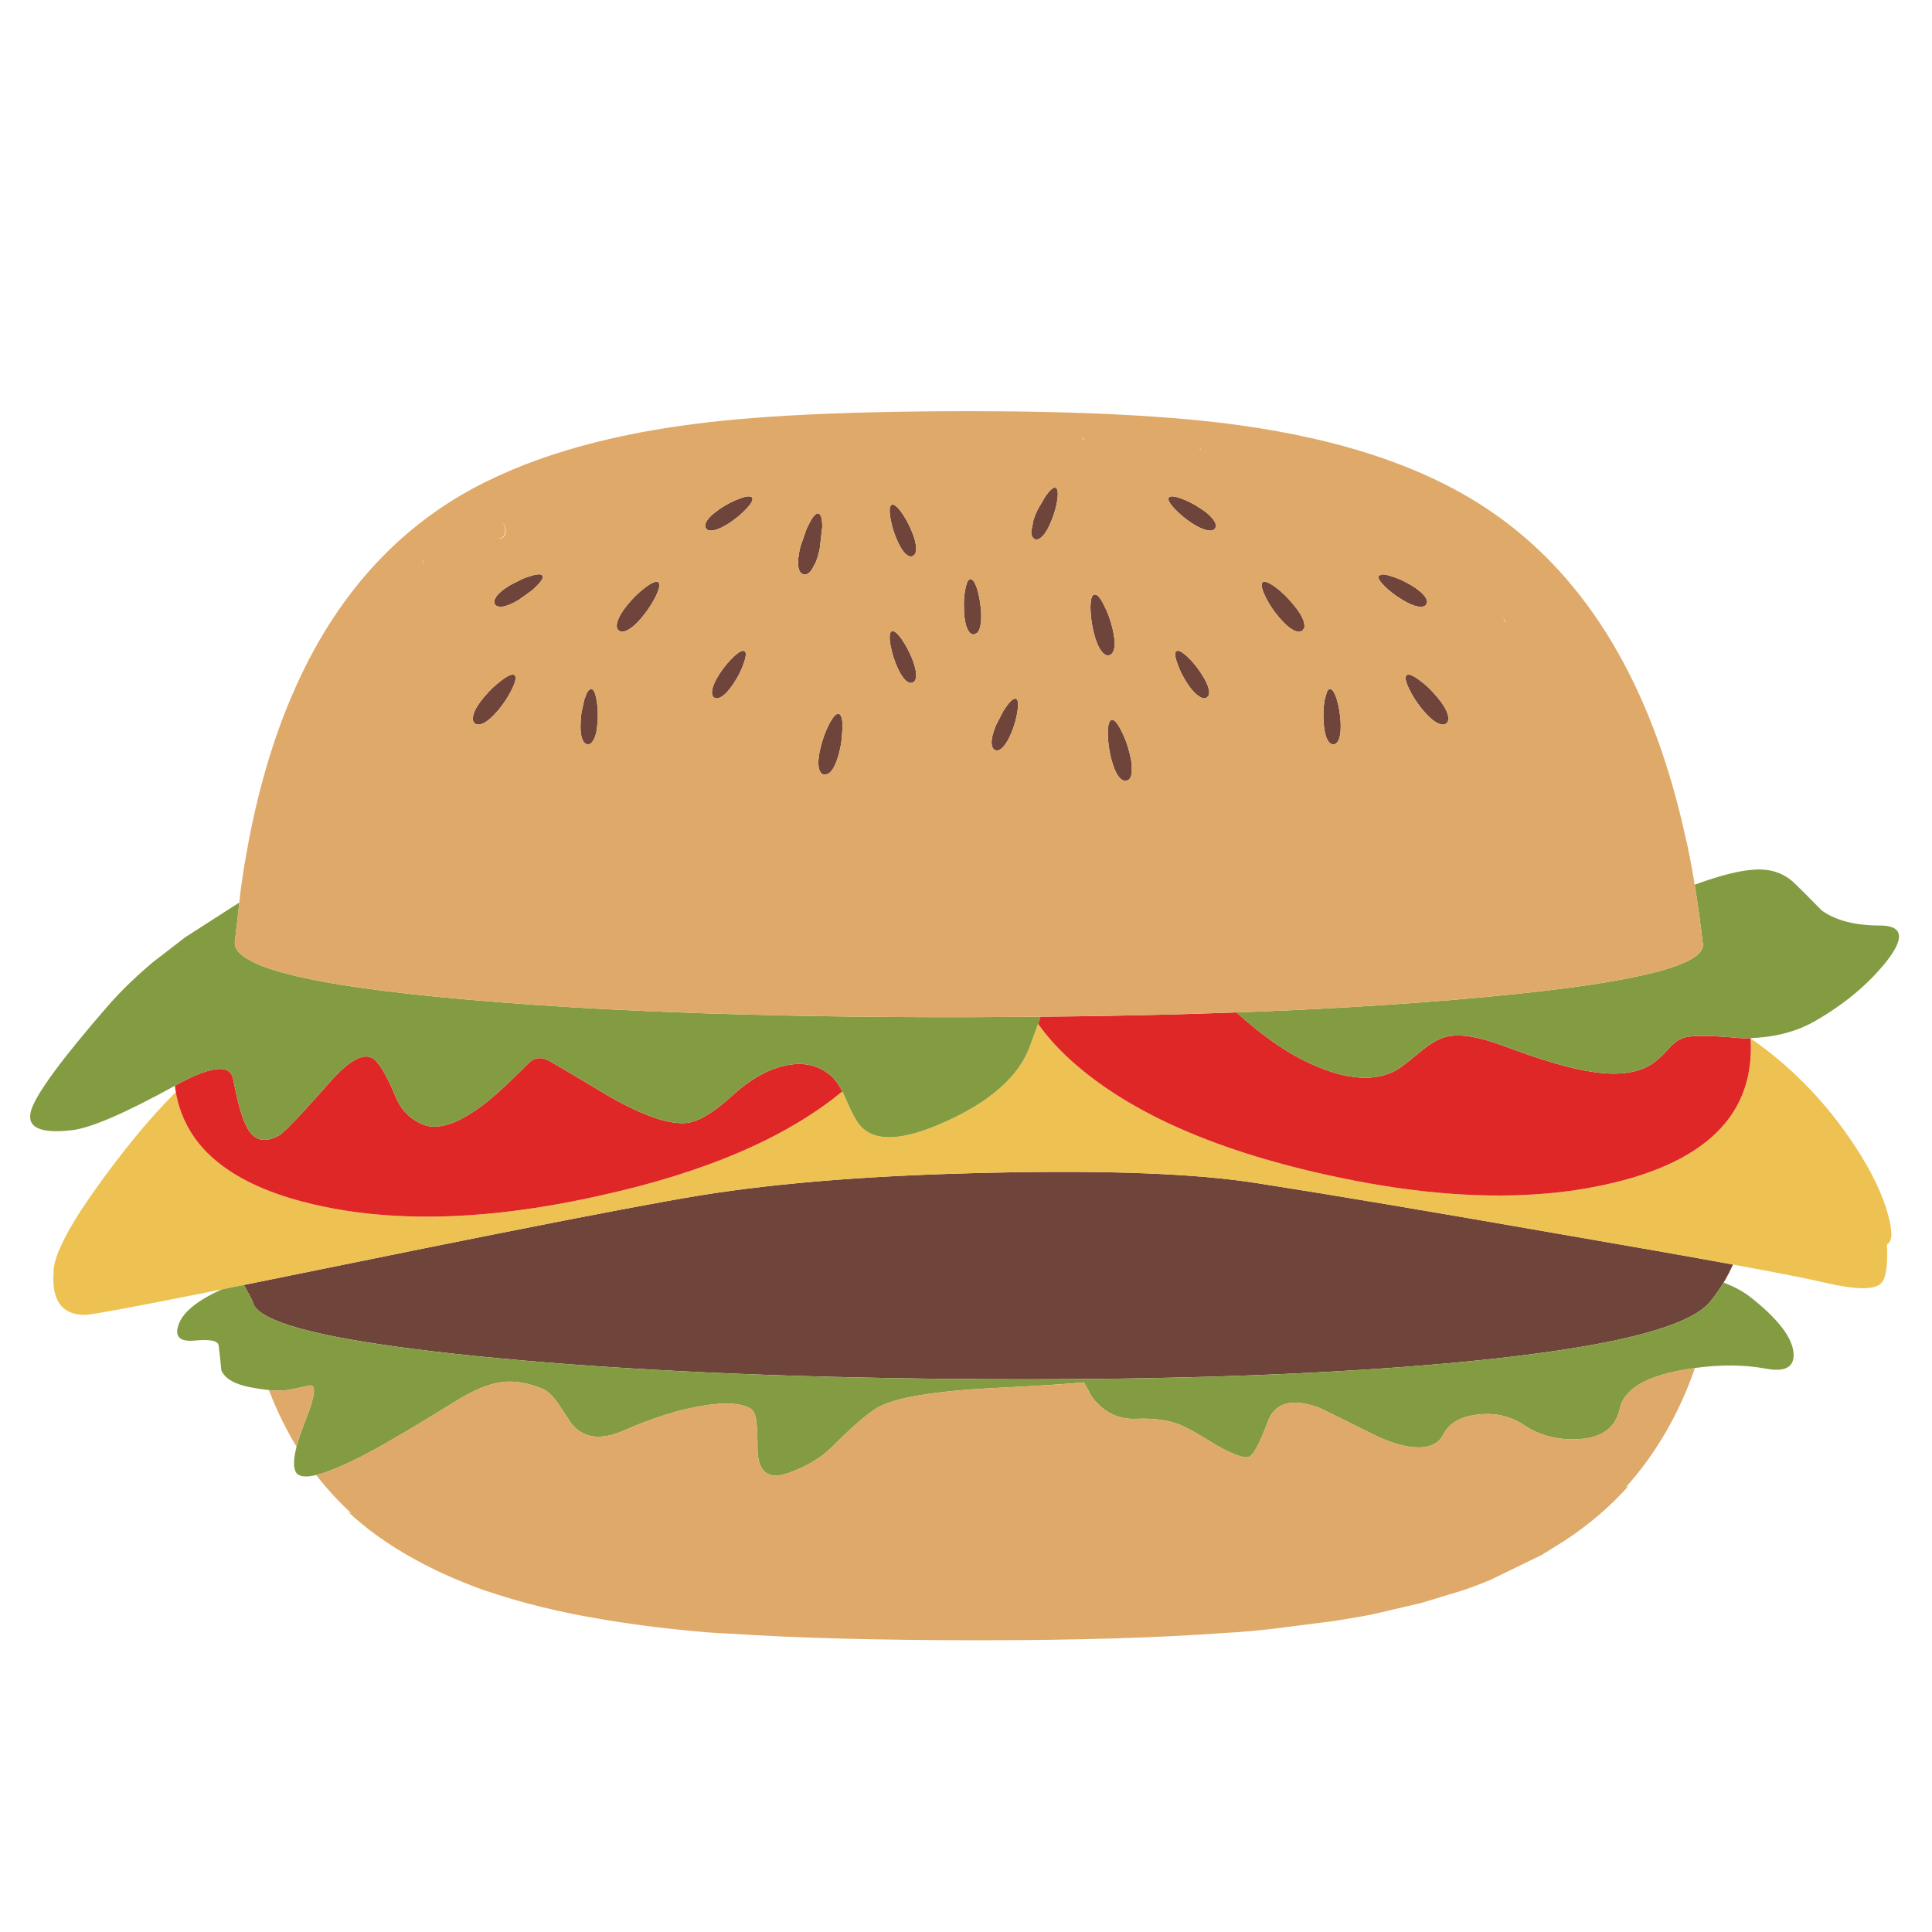 <?xml version="1.0" encoding="utf-8"?>
<!-- Generator: Adobe Illustrator 16.0.0, SVG Export Plug-In . SVG Version: 6.00 Build 0)  -->
<!DOCTYPE svg PUBLIC "-//W3C//DTD SVG 1.1//EN" "http://www.w3.org/Graphics/SVG/1.1/DTD/svg11.dtd">
<svg version="1.1" id="Layer_1" xmlns="http://www.w3.org/2000/svg" xmlns:xlink="http://www.w3.org/1999/xlink" x="0px" y="0px"
	 width="300px" height="300px" viewBox="0 0 300 300" enable-background="new 0 0 300 300" xml:space="preserve">
<g>
	<path fill="#6F443B" d="M269.099,196.358c-0.428,0.961-0.914,1.896-1.457,2.806c-0.627,1.034-1.335,2.032-2.124,2.994
		c-1.333,1.619-4.154,3.085-8.465,4.396c-6.991,2.126-17.898,3.854-32.722,5.181c-21.229,1.865-46.699,2.659-76.409,2.383
		c-27.191-0.262-50.756-1.338-70.695-3.229c-1.187-0.109-2.359-0.225-3.52-0.345c-8.992-0.914-16.229-1.915-21.71-3.002
		c-2.837-0.559-5.202-1.145-7.093-1.756c-3.506-1.128-5.393-2.338-5.659-3.628c-0.058-0.23-0.515-1.108-1.372-2.634
		c2.2-0.444,4.543-0.92,7.03-1.427c2.649-0.533,5.465-1.105,8.449-1.716c8.94-1.824,16.898-3.428,23.874-4.813
		c15.189-3.021,25.717-5.009,31.585-5.965c12.299-1.98,27.458-3.15,45.473-3.511c17.854-0.397,31.463,0.141,40.826,1.614
		c10.946,1.703,26.775,4.363,47.488,7.979c10.925,1.881,19.742,3.436,26.451,4.663C269.063,196.355,269.078,196.358,269.099,196.358
		z M186.577,104.658c-0.669-1.04-1.4-1.933-2.194-2.68c-0.831-0.773-1.398-1.063-1.701-0.87c-0.298,0.193-0.253,0.828,0.134,1.904
		c0.354,1.045,0.869,2.08,1.544,3.104c0.016,0.026,0.028,0.049,0.039,0.07c0.387,0.575,0.76,1.037,1.121,1.387
		c0.214,0.22,0.428,0.397,0.643,0.533c0.313,0.214,0.593,0.324,0.838,0.329c0.142-0.005,0.274-0.044,0.4-0.118
		c0.005-0.005,0.01-0.01,0.016-0.016l0.259-0.313c0.094-0.225,0.109-0.522,0.047-0.894c-0.073-0.339-0.204-0.71-0.393-1.113
		C187.137,105.581,186.886,105.139,186.577,104.658z M149.709,95.112c0,0.036,0.003,0.073,0.008,0.109
		c0.068,1.061,0.238,1.884,0.51,2.469l0.008,0.016l0.008,0.008c0.277,0.564,0.611,0.828,1.004,0.792h0.016c0.004,0,0.01,0,0.016,0
		h0.008l0.485-0.267c0.142-0.151,0.256-0.363,0.345-0.635c0.042-0.125,0.078-0.261,0.109-0.408c0.09-0.418,0.134-0.912,0.134-1.481
		c0-0.214-0.005-0.442-0.016-0.682c0-0.01,0-0.018,0-0.023c-0.005-0.01-0.008-0.019-0.008-0.023c0-0.011,0-0.021,0-0.031
		c-0.005-0.011-0.008-0.019-0.008-0.024c-0.036-0.616-0.104-1.209-0.204-1.779c-0.094-0.575-0.219-1.124-0.376-1.646
		c-0.173-0.533-0.348-0.93-0.525-1.191c-0.173-0.267-0.345-0.399-0.517-0.399c-0.006,0-0.012,0-0.016,0
		c-0.355,0.021-0.63,0.595-0.824,1.724c-0.135,0.742-0.201,1.521-0.195,2.335c0,0.319,0.008,0.643,0.023,0.972
		C149.699,95.005,149.704,95.06,149.709,95.112z M169.499,96.476c0.016,0.146,0.037,0.293,0.063,0.439
		c0.079,0.444,0.176,0.896,0.29,1.355c0.151,0.617,0.321,1.158,0.51,1.623c0.193,0.465,0.405,0.852,0.635,1.16
		c0.407,0.564,0.82,0.794,1.238,0.69c0.429-0.11,0.695-0.507,0.8-1.191c0.104-0.763,0.008-1.761-0.29-2.994
		c-0.34-1.364-0.792-2.584-1.356-3.66c-0.538-1.066-0.992-1.591-1.363-1.576c-0.042-0.005-0.081-0.002-0.118,0.008
		c-0.387,0.089-0.58,0.779-0.58,2.069c0,0.339,0.019,0.685,0.056,1.035C169.407,95.773,169.447,96.121,169.499,96.476z
		 M154.529,116.478c0.355,0.146,0.753-0.003,1.191-0.447c0.48-0.496,0.933-1.264,1.355-2.304c0.46-1.134,0.769-2.247,0.925-3.339
		c0.162-1.134,0.084-1.761-0.234-1.881c-0.34-0.125-0.837,0.272-1.489,1.191c-0.157,0.209-0.306,0.426-0.447,0.65l-1.176,2.265
		c-0.01,0.021-0.018,0.039-0.023,0.055c-0.005,0.016-0.013,0.034-0.023,0.055c-0.423,1.056-0.635,1.92-0.635,2.594
		C153.988,115.934,154.174,116.321,154.529,116.478z M160.65,83.701c0.005,0,0.008,0.002,0.008,0.008h0.008
		c0.005,0,0.008,0.002,0.008,0.008h0.008c0.351,0.141,0.747-0.008,1.191-0.447c0.48-0.497,0.93-1.267,1.348-2.312
		c0.481-1.149,0.8-2.263,0.957-3.339c0.156-1.129,0.07-1.756-0.259-1.881c-0.319-0.125-0.815,0.271-1.489,1.191
		c-0.011,0.015-0.019,0.031-0.023,0.047c-0.016,0.01-0.029,0.023-0.039,0.039l-1.254,2.14c-0.126,0.256-0.243,0.52-0.354,0.792
		c-0.104,0.277-0.195,0.536-0.274,0.776l-0.36,1.826c0,0.083,0.006,0.165,0.016,0.243C160.193,83.251,160.363,83.554,160.65,83.701z
		 M172.61,111.791c-0.392,0.104-0.588,0.794-0.588,2.069c0,0.011,0,0.019,0,0.024c0.006,1.191,0.165,2.44,0.479,3.746
		c0.005,0.021,0.011,0.042,0.016,0.063c0.005,0.021,0.011,0.042,0.016,0.063c0.318,1.254,0.697,2.182,1.137,2.782
		c0.423,0.564,0.849,0.794,1.277,0.69c0.423-0.104,0.687-0.502,0.792-1.191c0-0.005,0.002-0.011,0.008-0.016
		c0-0.021,0-0.037,0-0.047c0-0.01,0-0.018,0-0.023l-0.008-1.293c-0.058-0.481-0.162-1.019-0.313-1.615
		c-0.131-0.501-0.27-0.985-0.416-1.45c-0.267-0.779-0.572-1.5-0.917-2.163c-0.01-0.016-0.019-0.032-0.023-0.047
		C173.483,112.232,172.997,111.702,172.61,111.791z M220.404,105.614c-0.204-0.157-0.393-0.292-0.564-0.407
		c-0.058-0.037-0.115-0.071-0.173-0.102c-0.611-0.355-1.026-0.441-1.246-0.259c-0.303,0.246-0.18,0.943,0.368,2.093
		c0.528,1.113,1.236,2.208,2.124,3.284c0.831,0.993,1.581,1.667,2.25,2.022c0.621,0.329,1.1,0.355,1.435,0.078
		c0.334-0.282,0.396-0.76,0.188-1.434c-0.214-0.726-0.736-1.583-1.567-2.571c-0.016-0.021-0.028-0.039-0.039-0.055
		c-0.653-0.789-1.332-1.481-2.038-2.077C220.9,105.988,220.655,105.797,220.404,105.614z M217.778,93.153
		c0.978,0.585,1.801,0.93,2.469,1.035c0.622,0.088,1.029-0.026,1.223-0.345c0.209-0.334,0.131-0.75-0.234-1.246
		c-0.017-0.01-0.026-0.023-0.032-0.039c-0.308-0.397-0.768-0.807-1.379-1.23c-0.204-0.141-0.423-0.285-0.658-0.431
		c-0.225-0.131-0.447-0.253-0.666-0.368c-0.215-0.121-0.429-0.233-0.644-0.337c-0.151-0.073-0.305-0.144-0.462-0.211
		c-0.465-0.199-0.928-0.369-1.388-0.509c-0.527-0.173-0.948-0.267-1.262-0.282l-0.619,0.172c-0.005,0-0.008,0.002-0.008,0.008v0.008
		h-0.008c-0.005,0-0.008,0.002-0.008,0.008c-0.005,0-0.008,0.003-0.008,0.008c-0.193,0.298,0.117,0.854,0.933,1.669
		C215.801,91.817,216.718,92.515,217.778,93.153z M185.018,81.201c0.951,0.616,1.764,0.995,2.438,1.136
		c0.601,0.125,1.009,0.029,1.223-0.29c0.084-0.125,0.123-0.261,0.117-0.408c0.006-0.25-0.106-0.538-0.337-0.862
		c-0.125-0.199-0.292-0.4-0.502-0.604c-0.203-0.214-0.441-0.429-0.713-0.643c-0.063-0.042-0.12-0.083-0.172-0.125
		c-0.188-0.136-0.387-0.272-0.596-0.408c-0.257-0.172-0.513-0.337-0.769-0.494c-0.773-0.455-1.544-0.82-2.312-1.097
		c-1.056-0.392-1.69-0.437-1.905-0.133c-0.193,0.303,0.1,0.87,0.878,1.701C183.11,79.769,183.993,80.511,185.018,81.201z
		 M205.536,112.245c0,0.005,0.003,0.01,0.008,0.016c0.053,0.81,0.165,1.481,0.337,2.014c0.053,0.178,0.115,0.34,0.188,0.486
		c0.276,0.564,0.611,0.839,1.003,0.823c0.392-0.037,0.685-0.345,0.878-0.925c0.209-0.643,0.279-1.528,0.212-2.657
		c-0.042-0.622-0.112-1.215-0.212-1.779c-0.089-0.575-0.214-1.121-0.376-1.638c-0.146-0.455-0.293-0.81-0.439-1.066
		c-0.203-0.361-0.41-0.538-0.619-0.533c-0.178,0.015-0.334,0.162-0.47,0.438l-0.353,1.262c-0.193,1.098-0.246,2.255-0.157,3.472
		C205.536,112.185,205.536,112.214,205.536,112.245z M196.444,92.549c0.006,0.016,0.014,0.034,0.023,0.055
		c0.393,0.815,0.886,1.625,1.481,2.43c0.204,0.267,0.418,0.533,0.643,0.799c0.304,0.361,0.596,0.679,0.878,0.956
		c0.471,0.46,0.912,0.802,1.325,1.027c0.01,0,0.016,0.003,0.016,0.008c0.621,0.329,1.102,0.353,1.441,0.071h0.008
		c0.006-0.005,0.011-0.011,0.016-0.016h0.008c0-0.005,0.003-0.008,0.008-0.008c0-0.005,0.003-0.008,0.008-0.008l0.228-0.384
		c0.063-0.256,0.031-0.585-0.094-0.987c-0.209-0.721-0.729-1.578-1.56-2.571c-0.444-0.538-0.896-1.035-1.356-1.489
		c-0.465-0.46-0.942-0.873-1.434-1.238c-0.778-0.57-1.356-0.857-1.732-0.862c-0.115,0-0.209,0.029-0.282,0.086
		c-0.225,0.204-0.212,0.653,0.039,1.348C196.191,91.995,196.304,92.257,196.444,92.549z M233.803,121.376
		c-0.02,0.017-0.039,0.035-0.059,0.055c0.01-0.005,0.018-0.01,0.023-0.016C233.778,121.4,233.79,121.388,233.803,121.376z
		 M77.18,94.125l0.525,0.094c0.104,0,0.214-0.008,0.329-0.023c0.005,0,0.01,0,0.016,0h0.016c0-0.005,0.002-0.008,0.008-0.008
		c0.674-0.105,1.497-0.45,2.469-1.035l2.14-1.536c0.204-0.183,0.4-0.369,0.588-0.557c0.402-0.402,0.687-0.742,0.854-1.019
		c0.151-0.271,0.188-0.483,0.11-0.635v-0.008c-0.005,0-0.008-0.002-0.008-0.008c0-0.005-0.002-0.008-0.008-0.008
		c0-0.005,0-0.01,0-0.016l-0.008-0.008h-0.008c-0.104-0.136-0.313-0.193-0.627-0.172c-0.313,0.016-0.731,0.109-1.254,0.282
		c-0.381,0.115-0.763,0.248-1.144,0.399l-1.913,0.972c-0.021,0.01-0.039,0.021-0.055,0.031c-0.016,0.005-0.031,0.013-0.047,0.023
		c-0.972,0.585-1.662,1.152-2.069,1.701c-0.01,0.011-0.018,0.023-0.023,0.039l-0.274,0.502c-0.089,0.266-0.071,0.501,0.055,0.705
		C76.929,93.968,77.039,94.062,77.18,94.125z M75.166,112.245c0.669-0.355,1.418-1.029,2.25-2.022
		c0.883-1.076,1.588-2.171,2.116-3.284c0.548-1.149,0.674-1.847,0.376-2.093c-0.303-0.25-0.967,0.005-1.991,0.768
		c-0.988,0.727-1.925,1.628-2.813,2.704c-0.831,0.988-1.351,1.845-1.56,2.571c-0.208,0.674-0.149,1.152,0.18,1.434
		C74.063,112.601,74.544,112.574,75.166,112.245z M91.257,115.584c0.386,0.016,0.71-0.259,0.972-0.823
		c0.151-0.298,0.277-0.661,0.376-1.089l0.188-1.481c0-0.016,0-0.026,0-0.031c0.088-1.217,0.034-2.375-0.165-3.472
		c-0.094-0.554-0.208-0.974-0.345-1.262c-0.141-0.277-0.3-0.423-0.478-0.438c-0.219-0.005-0.441,0.198-0.666,0.611l-0.392,0.988
		l-0.455,2.069c-0.058,0.434-0.099,0.883-0.125,1.348c-0.073,1.129-0.002,2.014,0.212,2.657
		C90.588,115.239,90.88,115.547,91.257,115.584z M97.479,97.824c0.674-0.355,1.416-1.019,2.226-1.991
		c0.883-1.076,1.599-2.171,2.147-3.284c0.548-1.17,0.674-1.881,0.376-2.132c-0.303-0.246-0.966,0.013-1.991,0.776
		c-0.993,0.742-1.931,1.651-2.813,2.728c-0.81,0.993-1.322,1.85-1.536,2.571c-0.209,0.674-0.146,1.142,0.188,1.403
		C96.396,98.177,96.863,98.153,97.479,97.824z M61.787,102.581c-0.078,0.183-0.154,0.369-0.227,0.557
		c0.11-0.261,0.225-0.522,0.345-0.784L61.787,102.581z M60.439,106.351l-0.023,0.11c0.058-0.209,0.118-0.42,0.18-0.635
		C60.539,106.003,60.486,106.179,60.439,106.351z M138.392,81.083c0.016,0.094,0.037,0.188,0.063,0.282
		c0.167,0.731,0.41,1.479,0.729,2.241c0.438,1.066,0.888,1.837,1.348,2.312c0.444,0.439,0.841,0.58,1.191,0.423
		c0.355-0.141,0.533-0.52,0.533-1.136c0-0.695-0.212-1.563-0.635-2.603c-0.355-0.877-0.757-1.672-1.207-2.382
		c-0.036-0.058-0.07-0.112-0.102-0.165c-0.115-0.172-0.228-0.34-0.337-0.501c-0.674-0.92-1.176-1.309-1.505-1.168
		c-0.319,0.125-0.4,0.752-0.243,1.881C138.274,80.54,138.329,80.811,138.392,81.083z M127.121,119.08
		c0.104,0.689,0.369,1.086,0.792,1.191c0.068,0.015,0.133,0.026,0.196,0.031l0.533-0.18c0.183-0.115,0.366-0.293,0.549-0.533
		c0.439-0.606,0.817-1.536,1.137-2.79c0.167-0.679,0.29-1.34,0.368-1.983l0.133-1.889c0-1.291-0.193-1.98-0.58-2.069
		c-0.387-0.104-0.883,0.418-1.489,1.567c-0.564,1.082-1.014,2.302-1.348,3.66C127.108,117.318,127.012,118.316,127.121,119.08z
		 M138.392,100.731c0.016,0.089,0.037,0.181,0.063,0.274c0.167,0.731,0.41,1.479,0.729,2.242c0.438,1.066,0.888,1.836,1.348,2.312
		c0.444,0.444,0.841,0.585,1.191,0.423c0.355-0.141,0.533-0.52,0.533-1.137c0-0.689-0.212-1.557-0.635-2.602
		c-0.48-1.149-1.029-2.166-1.646-3.049c-0.585-0.799-1.038-1.196-1.356-1.191c-0.052,0-0.102,0.008-0.149,0.024
		c-0.319,0.125-0.4,0.752-0.243,1.881C138.274,100.18,138.329,100.455,138.392,100.731z M124.762,89.179
		c0.068,0.021,0.139,0.031,0.211,0.031c0.345,0,0.685-0.22,1.019-0.659c0-0.005,0.002-0.007,0.008-0.007
		c0-0.005,0.003-0.011,0.008-0.016c0-0.005,0.002-0.011,0.008-0.016l0.008-0.008c0-0.01,0.003-0.018,0.008-0.023l0.627-1.152
		c0.193-0.465,0.366-1.006,0.518-1.623c0.042-0.178,0.081-0.355,0.117-0.533l0.384-3.37c0-1.27-0.196-1.959-0.588-2.069
		c-0.005,0-0.01,0-0.016,0s-0.013,0-0.023,0c-0.282-0.037-0.619,0.248-1.011,0.854c-0.125,0.209-0.261,0.458-0.407,0.745
		c-0.136,0.256-0.267,0.525-0.392,0.808l-0.948,2.719c-0.011,0.021-0.016,0.042-0.016,0.063c-0.011,0.021-0.016,0.042-0.016,0.063
		c-0.303,1.259-0.402,2.26-0.298,3.002C124.072,88.672,124.339,89.069,124.762,89.179z M110.866,82.337
		c0.653-0.141,1.458-0.52,2.414-1.136c1.045-0.711,1.928-1.453,2.649-2.226c0.778-0.831,1.063-1.398,0.854-1.701
		c-0.199-0.303-0.826-0.259-1.881,0.133c-1.045,0.371-2.08,0.901-3.104,1.591l-1.191,0.909c-0.329,0.298-0.588,0.588-0.776,0.87
		c-0.219,0.318-0.329,0.604-0.329,0.854c0,0.152,0.042,0.29,0.125,0.416C109.837,82.366,110.25,82.462,110.866,82.337z
		 M113.915,101.978c-0.794,0.747-1.528,1.641-2.202,2.68c-0.617,0.956-0.988,1.769-1.113,2.438c-0.12,0.601-0.021,1.008,0.298,1.223
		s0.734,0.144,1.246-0.211c0.564-0.371,1.155-1.035,1.771-1.991c0.69-1.024,1.212-2.059,1.567-3.104
		c0.387-1.076,0.431-1.711,0.133-1.904S114.751,101.205,113.915,101.978z"/>
	<path fill-rule="evenodd" clip-rule="evenodd" fill="#EDC252" d="M195.112,183.708c-9.363-1.474-22.972-2.012-40.826-1.614
		c-18.016,0.36-33.174,1.53-45.473,3.511c-5.868,0.956-16.396,2.944-31.585,5.965c-6.976,1.385-14.934,2.988-23.874,4.813
		c-2.983,0.61-5.8,1.183-8.449,1.716c-2.487,0.507-4.831,0.982-7.03,1.427c-1.181,0.24-2.323,0.47-3.425,0.689
		c-13.188,2.639-20.278,3.958-21.271,3.958c-3.553,0-5.173-2.208-4.859-6.623c-0.016-0.449,0.058-0.979,0.219-1.591
		c0.674-2.57,2.699-6.238,6.074-11.004c4.415-6.229,8.645-11.356,12.689-15.385c0.136,0.831,0.329,1.633,0.58,2.406
		c0.841,2.659,2.289,5.016,4.342,7.069c0.011,0.005,0.024,0.016,0.04,0.031c2.968,2.941,7.182,5.251,12.642,6.928
		c0.637,0.194,1.291,0.379,1.959,0.557c8.898,2.362,19.019,2.95,30.363,1.764c5.047-0.533,10.34-1.419,15.879-2.657
		c16.422-3.61,28.986-9.008,37.691-16.192c0.208,0.413,0.42,0.87,0.635,1.372c0.836,1.949,1.549,3.258,2.14,3.927
		c2.184,2.581,6.549,2.403,13.097-0.533c6.463-2.89,10.706-6.4,12.728-10.534c0.313-0.652,0.903-2.21,1.771-4.671
		c0.01-0.026,0.021-0.052,0.031-0.078c0.011,0.026,0.023,0.052,0.039,0.078c1.176,1.683,2.646,3.359,4.412,5.032
		c8.769,8.214,22.16,14.321,40.176,18.324c12.106,2.706,23.045,3.723,32.816,3.049c4.247-0.288,8.273-0.896,12.077-1.826
		c0.434-0.104,0.859-0.212,1.277-0.321c7.938-2.116,13.499-5.424,16.687-9.923c2.361-3.35,3.412-7.356,3.15-12.022
		c0-0.042-0.002-0.081-0.008-0.117c6.354,4.404,11.726,9.932,16.114,16.584c2.623,3.966,4.371,7.573,5.243,10.823
		c0.731,2.639,0.672,4.17-0.18,4.593c0.162,3.412-0.176,5.455-1.012,6.129c-1.107,0.951-3.963,0.891-8.566-0.18
		c-2.31-0.554-7.085-1.494-14.327-2.821c-0.021,0-0.036-0.003-0.047-0.009c-6.709-1.228-15.526-2.782-26.451-4.663
		C221.888,188.071,206.059,185.411,195.112,183.708z"/>
	<path fill-rule="evenodd" clip-rule="evenodd" fill="#E02727" d="M224.394,161.034c2.101-0.596,5.232-0.1,9.397,1.489
		c5.716,2.142,10.218,3.448,13.504,3.919c4.451,0.679,7.767,0.086,9.945-1.78c0.335-0.266,0.711-0.61,1.129-1.034
		c0.329-0.339,0.688-0.729,1.074-1.168c0.794-0.794,1.609-1.27,2.445-1.426c1.385-0.282,4.237-0.223,8.559,0.18
		c0.438,0.006,0.872,0,1.301-0.016c0.026,0,0.053,0,0.078,0c0,0.011,0,0.021,0,0.032c0.006,0.036,0.008,0.075,0.008,0.117
		c0.262,4.666-0.789,8.673-3.15,12.022c-3.188,4.499-8.749,7.807-16.687,9.923c-0.418,0.109-0.844,0.217-1.277,0.321
		c-3.804,0.93-7.83,1.538-12.077,1.826c-9.771,0.674-20.71-0.343-32.816-3.049c-18.016-4.003-31.407-10.11-40.176-18.324
		c-1.766-1.673-3.236-3.35-4.412-5.032c-0.016-0.026-0.028-0.052-0.039-0.078c0.109-0.319,0.225-0.658,0.345-1.019
		c0.005-0.021,0.013-0.042,0.023-0.063c7.603-0.067,14.896-0.198,21.883-0.392c2.91-0.083,5.763-0.175,8.559-0.274
		c0.413,0.371,0.825,0.737,1.238,1.098c3.6,3.119,7.035,5.415,10.307,6.889c5.596,2.54,10.063,2.84,13.401,0.901
		c0.597-0.36,1.806-1.295,3.629-2.806C222.011,162.105,223.28,161.353,224.394,161.034z M36.315,168.104
		c0.193,0.972,0.387,1.857,0.58,2.657c0.334,1.395,0.677,2.523,1.027,3.386c0.204,0.501,0.408,0.911,0.611,1.23
		c1.071,1.781,2.66,2.098,4.765,0.948c0.22-0.12,0.588-0.426,1.105-0.917c0.157-0.146,0.324-0.309,0.502-0.486
		c1.343-1.337,3.404-3.587,6.184-6.748c3.339-3.809,5.74-4.979,7.203-3.512c0.914,0.915,1.964,2.799,3.15,5.651
		c0.878,2.105,2.328,3.553,4.35,4.342c2.299,0.878,5.431-0.193,9.397-3.213c0.58-0.439,1.259-1.006,2.038-1.701
		c1.327-1.186,2.949-2.74,4.867-4.663c0.873-0.873,1.886-1.011,3.041-0.416c0.941,0.508,3.762,2.169,8.465,4.985
		c0.455,0.271,0.925,0.554,1.411,0.847c5.199,2.895,9.107,4.183,11.725,3.864c1.824-0.235,4.164-1.662,7.022-4.28
		c2.66-2.424,5.337-3.952,8.034-4.585c2.931-0.674,5.392-0.117,7.383,1.67c0.538,0.485,1.079,1.257,1.623,2.312
		c-8.705,7.185-21.269,12.582-37.691,16.192c-5.539,1.238-10.832,2.124-15.879,2.657c-11.344,1.187-21.465,0.599-30.363-1.764
		c-0.669-0.178-1.322-0.362-1.959-0.557c-5.46-1.677-9.674-3.986-12.642-6.928c-0.016-0.016-0.029-0.026-0.04-0.031
		c-2.053-2.054-3.5-4.41-4.342-7.069c-0.251-0.773-0.444-1.575-0.58-2.406c-0.063-0.324-0.109-0.648-0.141-0.972v-0.009
		c0.371-0.203,0.727-0.395,1.066-0.571c4.917-2.556,7.579-2.701,7.987-0.439C36.25,167.756,36.284,167.931,36.315,168.104z"/>
	<path fill-rule="evenodd" clip-rule="evenodd" fill="#839C41" d="M149.937,157.946c0.601-0.006,1.199-0.008,1.795-0.008
		c3.333-0.011,6.612-0.032,9.836-0.063c-0.011,0.021-0.019,0.042-0.023,0.063c-0.12,0.36-0.235,0.699-0.345,1.019
		c-0.011,0.026-0.021,0.052-0.031,0.078c-0.868,2.461-1.458,4.019-1.771,4.671c-2.022,4.134-6.265,7.645-12.728,10.534
		c-6.547,2.937-10.913,3.114-13.097,0.533c-0.591-0.669-1.304-1.978-2.14-3.927c-0.214-0.502-0.426-0.959-0.635-1.372
		c-0.543-1.055-1.084-1.826-1.623-2.312c-1.991-1.787-4.452-2.344-7.383-1.67c-2.696,0.633-5.374,2.161-8.034,4.585
		c-2.858,2.618-5.199,4.045-7.022,4.28c-2.618,0.318-6.526-0.97-11.725-3.864c-0.486-0.293-0.956-0.575-1.411-0.847
		c-4.703-2.816-7.524-4.478-8.465-4.985c-1.155-0.595-2.168-0.457-3.041,0.416c-1.917,1.923-3.54,3.478-4.867,4.663
		c-0.779,0.695-1.458,1.262-2.038,1.701c-3.966,3.02-7.098,4.091-9.397,3.213c-2.022-0.789-3.472-2.236-4.35-4.342
		c-1.186-2.853-2.236-4.736-3.15-5.651c-1.463-1.468-3.864-0.297-7.203,3.512c-2.78,3.161-4.841,5.411-6.184,6.748
		c-0.178,0.178-0.345,0.34-0.502,0.486c-0.517,0.491-0.885,0.797-1.105,0.917c-2.105,1.149-3.694,0.833-4.765-0.948
		c-0.204-0.319-0.408-0.729-0.611-1.23c-0.35-0.862-0.692-1.991-1.027-3.386c-0.193-0.8-0.387-1.686-0.58-2.657
		c-0.031-0.173-0.065-0.348-0.102-0.525c-0.408-2.262-3.07-2.116-7.987,0.439c-0.339,0.177-0.695,0.368-1.066,0.571v0.009
		c-7.691,4.237-13.005,6.536-15.941,6.896c-5.079,0.596-7.2-0.454-6.364-3.15c0.831-2.581,4.757-7.919,11.78-16.013
		c1.839-2.121,3.942-4.2,6.309-6.238v-0.008c0.219-0.193,0.444-0.387,0.674-0.58l5.142-3.966l8.402-5.4l-0.706,6.191
		c-0.083,1.86,2.733,3.519,8.449,4.977c5.982,1.521,15.147,2.818,27.494,3.896c1.583,0.141,3.192,0.274,4.828,0.399
		c0.01,0,0.021,0.003,0.031,0.008c7.456,0.591,15.471,1.068,24.045,1.435c4.927,0.209,10.04,0.381,15.338,0.517
		c6.965,0.184,14.251,0.301,21.859,0.354C142.237,157.94,146.049,157.951,149.937,157.946z M224.394,161.034
		c-1.113,0.318-2.383,1.071-3.81,2.257c-1.823,1.511-3.032,2.445-3.629,2.806c-3.338,1.938-7.806,1.639-13.401-0.901
		c-3.271-1.474-6.707-3.77-10.307-6.889c-0.413-0.36-0.825-0.727-1.238-1.098c3.13-0.115,6.191-0.243,9.186-0.384
		c2.827-0.131,5.596-0.274,8.308-0.432c7.414-0.428,14.38-0.945,20.895-1.552c6.386-0.59,11.874-1.228,16.468-1.912
		c12.367-1.85,18.206-4.049,17.517-6.599c-0.089-0.778-0.181-1.552-0.274-2.32c-0.209-1.646-0.437-3.266-0.682-4.859
		c-0.031-0.225-0.065-0.449-0.103-0.674c-0.057-0.371-0.114-0.737-0.172-1.098c3.945-1.458,7.093-2.244,9.444-2.359
		c2.419-0.115,4.423,0.58,6.012,2.085c0.914,0.873,2.343,2.301,4.287,4.287c2.179,1.546,5.173,2.32,8.981,2.32
		c3.652,0,3.969,1.904,0.948,5.714c-2.774,3.453-6.424,6.489-10.949,9.106c-2.842,1.636-6.191,2.524-10.048,2.665
		c-0.025,0-0.052,0-0.078,0c-0.429,0.016-0.862,0.021-1.301,0.016c-4.321-0.402-7.174-0.462-8.559-0.18
		c-0.836,0.156-1.651,0.632-2.445,1.426c-0.387,0.439-0.745,0.829-1.074,1.168c-0.418,0.424-0.794,0.769-1.129,1.034
		c-2.179,1.866-5.494,2.459-9.945,1.78c-3.286-0.471-7.788-1.777-13.504-3.919C229.626,160.935,226.494,160.438,224.394,161.034z
		 M168.308,214.658c-2.732,0.257-7.049,0.53-12.947,0.823c-10.32,0.48-16.789,1.573-19.406,3.276
		c-0.658,0.434-1.411,1.006-2.257,1.716c-1.239,1.04-2.667,2.372-4.288,3.998c-1.829,1.865-4.188,3.294-7.077,4.287
		c-2.978,1.029-4.546-0.123-4.703-3.457c0-1.865-0.042-3.192-0.125-3.981c-0.073-1.374-0.384-2.233-0.933-2.578
		c-0.026-0.016-0.052-0.031-0.078-0.047c-1.468-0.831-3.929-0.97-7.383-0.416c-0.005,0-0.01,0.003-0.016,0.008
		c-3.642,0.596-7.683,1.863-12.125,3.802c-3.647,1.63-6.403,1.274-8.269-1.066c-0.951-1.432-1.646-2.484-2.085-3.158
		c-0.282-0.407-0.564-0.763-0.846-1.065c-0.554-0.591-1.103-0.991-1.646-1.199c-2.226-0.873-4.23-1.21-6.012-1.012
		c-0.287,0.037-0.583,0.084-0.885,0.142c-0.868,0.177-1.785,0.47-2.751,0.877c-1.103,0.466-2.273,1.079-3.512,1.842
		c-6.265,3.888-10.865,6.605-13.802,8.151c-0.214,0.115-0.426,0.228-0.635,0.337c-3.182,1.641-5.659,2.676-7.43,3.104
		c-1.656,0.396-2.699,0.264-3.127-0.4c-0.444-0.721-0.418-2.053,0.078-3.997c0.303-1.165,0.773-2.553,1.411-4.161
		c1.468-3.689,1.688-5.474,0.659-5.354c-1.39,0.313-2.461,0.535-3.213,0.666c-0.104,0.016-0.204,0.031-0.298,0.047
		c-0.763,0.115-1.714,0.118-2.853,0.008c-0.836-0.083-1.771-0.225-2.806-0.423c-2.54-0.48-4.068-1.374-4.585-2.681
		c-0.152-1.625-0.288-2.895-0.408-3.809c-0.078-0.753-1.327-1.012-3.747-0.776c-2.189,0.198-3.046-0.532-2.571-2.194
		c0.559-2.022,2.762-3.908,6.607-5.659c0.063-0.031,0.131-0.063,0.204-0.094c1.103-0.22,2.244-0.449,3.425-0.689
		c0.857,1.525,1.314,2.403,1.372,2.634c0.266,1.29,2.152,2.5,5.659,3.628c1.891,0.611,4.256,1.197,7.093,1.756
		c5.481,1.087,12.718,2.088,21.71,3.002c1.16,0.12,2.333,0.235,3.52,0.345c19.938,1.892,43.503,2.968,70.695,3.229
		c29.709,0.276,55.179-0.518,76.409-2.383c14.823-1.327,25.73-3.055,32.722-5.181c4.311-1.312,7.132-2.777,8.465-4.396
		c0.789-0.962,1.497-1.96,2.124-2.994c1.635,0.611,3.009,1.351,4.122,2.218c4.201,3.292,6.442,6.149,6.725,8.574
		c0.235,2.299-1.215,3.15-4.35,2.555c-3.292-0.61-6.939-0.643-10.941-0.094c-0.663,0.094-1.34,0.204-2.03,0.329
		c-5.794,1.071-9.008,3.055-9.64,5.949c-0.502,2.377-1.957,3.869-4.366,4.475c-0.605,0.151-1.274,0.248-2.006,0.29
		c-3.214,0.199-6.069-0.535-8.566-2.202c-2.105-1.39-4.485-1.926-7.141-1.606c-2.659,0.318-4.425,1.329-5.298,3.033
		c-0.752,1.552-2.299,2.229-4.64,2.029c-1.865-0.162-3.986-0.839-6.364-2.029c-1.797-0.898-3.315-1.651-4.554-2.258
		c-2.534-1.259-3.896-1.915-4.083-1.967c-4.003-1.348-6.542-0.614-7.618,2.202c-0.664,1.808-1.252,3.177-1.764,4.107
		c-0.438,0.789-0.823,1.264-1.152,1.426c-0.292,0.142-0.758,0.115-1.395-0.078c-0.857-0.245-2.02-0.773-3.488-1.583
		c-2.737-1.709-4.679-2.801-5.823-3.276c-1.787-0.753-4.088-1.068-6.904-0.948c-2.696,0.115-4.956-0.998-6.78-3.339L168.308,214.658
		z"/>
	<path fill-rule="evenodd" clip-rule="evenodd" fill="#DFA969" d="M261.889,130.616c0.005,0.016,0.008,0.031,0.008,0.047
		c0.188,0.877,0.368,1.771,0.541,2.68c0.25,1.322,0.488,2.667,0.713,4.036c0.058,0.361,0.115,0.727,0.172,1.098
		c0.037,0.225,0.071,0.449,0.103,0.674c0.245,1.594,0.473,3.213,0.682,4.859c0.094,0.768,0.186,1.542,0.274,2.32
		c0.689,2.55-5.149,4.75-17.517,6.599c-4.594,0.685-10.082,1.322-16.468,1.912c-6.515,0.606-13.48,1.124-20.895,1.552
		c-2.712,0.157-5.48,0.301-8.308,0.432c-2.994,0.141-6.056,0.269-9.186,0.384c-2.796,0.1-5.648,0.191-8.559,0.274
		c-6.986,0.193-14.28,0.324-21.883,0.392c-3.224,0.031-6.503,0.053-9.836,0.063c-0.596,0-1.194,0.002-1.795,0.008
		c-3.888,0.005-7.699-0.006-11.435-0.031c-7.608-0.053-14.894-0.17-21.859-0.354c-5.298-0.136-10.411-0.308-15.338-0.517
		c-8.574-0.366-16.589-0.844-24.045-1.435c-0.01-0.005-0.021-0.008-0.031-0.008c-1.636-0.125-3.245-0.259-4.828-0.399
		c-12.347-1.077-21.512-2.375-27.494-3.896c-5.716-1.458-8.533-3.117-8.449-4.977l0.933-8.245l0.447-3.057
		c0.052-0.345,0.104-0.685,0.157-1.019c0.005,0.005,0.01,0.011,0.016,0.016c1.546-9.316,3.845-17.656,6.897-25.018
		c0.193-0.476,0.392-0.943,0.596-1.403c0.444-1.019,0.901-2.019,1.372-3.001c3.177-6.59,7.028-12.307,11.552-17.152
		c0.415-0.443,0.836-0.88,1.262-1.309c4.03-4.061,8.565-7.467,13.606-10.216c1.264-0.685,2.576-1.34,3.935-1.967
		c5.22-2.409,11.132-4.366,17.736-5.871c4.075-0.93,8.415-1.688,13.018-2.272c5.596-0.721,12.383-1.244,20.362-1.568
		c6.552-0.266,13.909-0.399,22.07-0.399c17.656,0,31.719,0.734,42.19,2.202c3.95,0.549,7.709,1.228,11.278,2.038
		c8.872,2.012,16.561,4.844,23.065,8.496c5.192,2.91,9.863,6.519,14.014,10.828c1.543,1.604,3.014,3.303,4.413,5.098
		c2.832,3.635,5.368,7.666,7.61,12.094c3.813,7.534,6.773,16.218,8.88,26.052C261.87,130.64,261.878,130.627,261.889,130.616z
		 M168.033,67.837c-0.045-0.026-0.089-0.048-0.133-0.067c0.021,0.012,0.042,0.023,0.063,0.036c0.186,0.107,0.301,0.305,0.345,0.591
		c0.022,0.001,0.045,0.002,0.066,0.004c-0.02-0.121-0.055-0.225-0.105-0.314C168.211,67.979,168.133,67.895,168.033,67.837z
		 M186.052,69.413c0.181,0.105,0.295,0.241,0.345,0.408c0.021,0.002,0.042,0.005,0.063,0.008c-0.054-0.157-0.166-0.285-0.337-0.384
		c-0.035-0.021-0.07-0.038-0.106-0.051C186.028,69.399,186.04,69.405,186.052,69.413z M221.235,92.596
		c-0.017-0.01-0.026-0.023-0.032-0.039c-0.308-0.397-0.768-0.807-1.379-1.23c-0.204-0.141-0.423-0.285-0.658-0.431
		c-0.225-0.131-0.447-0.253-0.666-0.368c-0.215-0.121-0.429-0.233-0.644-0.337c-0.151-0.073-0.305-0.144-0.462-0.211
		c-0.465-0.199-0.928-0.369-1.388-0.509c-0.527-0.173-0.948-0.267-1.262-0.282l-0.619,0.172c-0.005,0-0.008,0.002-0.008,0.008v0.008
		h-0.008c-0.005,0-0.008,0.002-0.008,0.008c-0.005,0-0.008,0.003-0.008,0.008c-0.193,0.298,0.117,0.854,0.933,1.669
		c0.773,0.757,1.69,1.455,2.751,2.093c0.978,0.585,1.801,0.93,2.469,1.035c0.622,0.088,1.029-0.026,1.223-0.345
		C221.679,93.508,221.601,93.093,221.235,92.596z M172.61,111.791c-0.392,0.104-0.588,0.794-0.588,2.069c0,0.011,0,0.019,0,0.024
		c0.006,1.191,0.165,2.44,0.479,3.746c0.005,0.021,0.011,0.042,0.016,0.063c0.005,0.021,0.011,0.042,0.016,0.063
		c0.318,1.254,0.697,2.182,1.137,2.782c0.423,0.564,0.849,0.794,1.277,0.69c0.423-0.104,0.687-0.502,0.792-1.191
		c0-0.005,0.002-0.011,0.008-0.016c0-0.021,0-0.037,0-0.047c0-0.01,0-0.018,0-0.023l-0.008-1.293
		c-0.058-0.481-0.162-1.019-0.313-1.615c-0.131-0.501-0.27-0.985-0.416-1.45c-0.267-0.779-0.572-1.5-0.917-2.163
		c-0.01-0.016-0.019-0.032-0.023-0.047C173.483,112.232,172.997,111.702,172.61,111.791z M187.675,107.989
		c0.094-0.225,0.109-0.522,0.047-0.894c-0.073-0.339-0.204-0.71-0.393-1.113c-0.192-0.402-0.443-0.844-0.752-1.325
		c-0.669-1.04-1.4-1.933-2.194-2.68c-0.831-0.773-1.398-1.063-1.701-0.87c-0.298,0.193-0.253,0.828,0.134,1.904
		c0.354,1.045,0.869,2.08,1.544,3.104c0.016,0.026,0.028,0.049,0.039,0.07c0.387,0.575,0.76,1.037,1.121,1.387
		c0.214,0.22,0.428,0.397,0.643,0.533c0.313,0.214,0.593,0.324,0.838,0.329c0.142-0.005,0.274-0.044,0.4-0.118
		c0.005-0.005,0.01-0.01,0.016-0.016L187.675,107.989z M156.277,109.698c-0.157,0.209-0.306,0.426-0.447,0.65l-1.176,2.265
		c-0.01,0.021-0.018,0.039-0.023,0.055c-0.005,0.016-0.013,0.034-0.023,0.055c-0.423,1.056-0.635,1.92-0.635,2.594
		c0.016,0.617,0.201,1.003,0.557,1.16c0.355,0.146,0.753-0.003,1.191-0.447c0.48-0.496,0.933-1.264,1.355-2.304
		c0.46-1.134,0.769-2.247,0.925-3.339c0.162-1.134,0.084-1.761-0.234-1.881C157.427,108.381,156.93,108.778,156.277,109.698z
		 M149.865,91.64c-0.135,0.742-0.201,1.521-0.195,2.335c0,0.319,0.008,0.643,0.023,0.972c0.006,0.058,0.011,0.112,0.016,0.165
		c0,0.036,0.003,0.073,0.008,0.109c0.068,1.061,0.238,1.884,0.51,2.469l0.008,0.016l0.008,0.008
		c0.277,0.564,0.611,0.828,1.004,0.792h0.016c0.004,0,0.01,0,0.016,0h0.008l0.485-0.267c0.142-0.151,0.256-0.363,0.345-0.635
		c0.042-0.125,0.078-0.261,0.109-0.408c0.09-0.418,0.134-0.912,0.134-1.481c0-0.214-0.005-0.442-0.016-0.682c0-0.01,0-0.018,0-0.023
		c-0.005-0.01-0.008-0.019-0.008-0.023c0-0.011,0-0.021,0-0.031c-0.005-0.011-0.008-0.019-0.008-0.024
		c-0.036-0.616-0.104-1.209-0.204-1.779c-0.094-0.575-0.219-1.124-0.376-1.646c-0.173-0.533-0.348-0.93-0.525-1.191
		c-0.173-0.267-0.345-0.399-0.517-0.399c-0.006,0-0.012,0-0.016,0C150.334,89.937,150.06,90.511,149.865,91.64z M162.43,76.929
		c-0.011,0.015-0.019,0.031-0.023,0.047c-0.016,0.01-0.029,0.023-0.039,0.039l-1.254,2.14c-0.126,0.256-0.243,0.52-0.354,0.792
		c-0.104,0.277-0.195,0.536-0.274,0.776l-0.36,1.826c0,0.083,0.006,0.165,0.016,0.243c0.053,0.46,0.223,0.763,0.51,0.909
		c0.005,0,0.008,0.002,0.008,0.008h0.008c0.005,0,0.008,0.002,0.008,0.008h0.008c0.351,0.141,0.747-0.008,1.191-0.447
		c0.48-0.497,0.93-1.267,1.348-2.312c0.481-1.149,0.8-2.263,0.957-3.339c0.156-1.129,0.07-1.756-0.259-1.881
		C163.6,75.612,163.104,76.009,162.43,76.929z M170.024,92.322c-0.042-0.005-0.081-0.002-0.118,0.008
		c-0.387,0.089-0.58,0.779-0.58,2.069c0,0.339,0.019,0.685,0.056,1.035c0.025,0.339,0.065,0.687,0.117,1.042
		c0.016,0.146,0.037,0.293,0.063,0.439c0.079,0.444,0.176,0.896,0.29,1.355c0.151,0.617,0.321,1.158,0.51,1.623
		c0.193,0.465,0.405,0.852,0.635,1.16c0.407,0.564,0.82,0.794,1.238,0.69c0.429-0.11,0.695-0.507,0.8-1.191
		c0.104-0.763,0.008-1.761-0.29-2.994c-0.34-1.364-0.792-2.584-1.356-3.66C170.85,92.831,170.396,92.306,170.024,92.322z
		 M183.396,77.407c-1.056-0.392-1.69-0.437-1.905-0.133c-0.193,0.303,0.1,0.87,0.878,1.701c0.742,0.794,1.625,1.536,2.649,2.226
		c0.951,0.616,1.764,0.995,2.438,1.136c0.601,0.125,1.009,0.029,1.223-0.29c0.084-0.125,0.123-0.261,0.117-0.408
		c0.006-0.25-0.106-0.538-0.337-0.862c-0.125-0.199-0.292-0.4-0.502-0.604c-0.203-0.214-0.441-0.429-0.713-0.643
		c-0.063-0.042-0.12-0.083-0.172-0.125c-0.188-0.136-0.387-0.272-0.596-0.408c-0.257-0.172-0.513-0.337-0.769-0.494
		C184.934,78.05,184.163,77.684,183.396,77.407z M233.203,95.857c0.118,0.059,0.23,0.153,0.337,0.282
		c0.09,0.153,0.155,0.313,0.196,0.478c0.026,0.03,0.054,0.06,0.082,0.09c-0.038-0.186-0.107-0.365-0.208-0.537
		C233.483,96.016,233.348,95.912,233.203,95.857z M220.404,105.614c-0.204-0.157-0.393-0.292-0.564-0.407
		c-0.058-0.037-0.115-0.071-0.173-0.102c-0.611-0.355-1.026-0.441-1.246-0.259c-0.303,0.246-0.18,0.943,0.368,2.093
		c0.528,1.113,1.236,2.208,2.124,3.284c0.831,0.993,1.581,1.667,2.25,2.022c0.621,0.329,1.1,0.355,1.435,0.078
		c0.334-0.282,0.396-0.76,0.188-1.434c-0.214-0.726-0.736-1.583-1.567-2.571c-0.016-0.021-0.028-0.039-0.039-0.055
		c-0.653-0.789-1.332-1.481-2.038-2.077C220.9,105.988,220.655,105.797,220.404,105.614z M207.574,108.585
		c-0.146-0.455-0.293-0.81-0.439-1.066c-0.203-0.361-0.41-0.538-0.619-0.533c-0.178,0.015-0.334,0.162-0.47,0.438l-0.353,1.262
		c-0.193,1.098-0.246,2.255-0.157,3.472c0,0.026,0,0.055,0,0.086c0,0.005,0.003,0.01,0.008,0.016
		c0.053,0.81,0.165,1.481,0.337,2.014c0.053,0.178,0.115,0.34,0.188,0.486c0.276,0.564,0.611,0.839,1.003,0.823
		c0.392-0.037,0.685-0.345,0.878-0.925c0.209-0.643,0.279-1.528,0.212-2.657c-0.042-0.622-0.112-1.215-0.212-1.779
		C207.861,109.648,207.736,109.102,207.574,108.585z M200.873,93.921c-0.444-0.538-0.896-1.035-1.356-1.489
		c-0.465-0.46-0.942-0.873-1.434-1.238c-0.778-0.57-1.356-0.857-1.732-0.862c-0.115,0-0.209,0.029-0.282,0.086
		c-0.225,0.204-0.212,0.653,0.039,1.348c0.084,0.229,0.196,0.491,0.337,0.784c0.006,0.016,0.014,0.034,0.023,0.055
		c0.393,0.815,0.886,1.625,1.481,2.43c0.204,0.267,0.418,0.533,0.643,0.799c0.304,0.361,0.596,0.679,0.878,0.956
		c0.471,0.46,0.912,0.802,1.325,1.027c0.01,0,0.016,0.003,0.016,0.008c0.621,0.329,1.102,0.353,1.441,0.071h0.008
		c0.006-0.005,0.011-0.011,0.016-0.016h0.008c0-0.005,0.003-0.008,0.008-0.008c0-0.005,0.003-0.008,0.008-0.008l0.228-0.384
		c0.063-0.256,0.031-0.585-0.094-0.987C202.224,95.771,201.704,94.914,200.873,93.921z M233.744,121.431
		c0.01-0.005,0.018-0.01,0.023-0.016c0.011-0.015,0.022-0.027,0.035-0.039C233.783,121.393,233.764,121.411,233.744,121.431z
		 M77.071,92.635l-0.274,0.502c-0.089,0.266-0.071,0.501,0.055,0.705c0.078,0.125,0.188,0.22,0.329,0.282l0.525,0.094
		c0.104,0,0.214-0.008,0.329-0.023c0.005,0,0.01,0,0.016,0h0.016c0-0.005,0.002-0.008,0.008-0.008
		c0.674-0.105,1.497-0.45,2.469-1.035l2.14-1.536c0.204-0.183,0.4-0.369,0.588-0.557c0.402-0.402,0.687-0.742,0.854-1.019
		c0.151-0.271,0.188-0.483,0.11-0.635v-0.008c-0.005,0-0.008-0.002-0.008-0.008c0-0.005-0.002-0.008-0.008-0.008
		c0-0.005,0-0.01,0-0.016l-0.008-0.008h-0.008c-0.104-0.136-0.313-0.193-0.627-0.172c-0.313,0.016-0.731,0.109-1.254,0.282
		c-0.381,0.115-0.763,0.248-1.144,0.399l-1.913,0.972c-0.021,0.01-0.039,0.021-0.055,0.031c-0.016,0.005-0.031,0.013-0.047,0.023
		c-0.972,0.585-1.662,1.152-2.069,1.701C77.083,92.607,77.076,92.62,77.071,92.635z M77.635,83.606c0.241,0,0.46-0.12,0.658-0.36
		c0.152-0.235,0.228-0.533,0.228-0.894c0-0.313-0.076-0.609-0.228-0.886c-0.127-0.154-0.263-0.258-0.407-0.313
		c0.119,0.06,0.231,0.154,0.337,0.282c0.151,0.277,0.228,0.572,0.228,0.886c0,0.36-0.076,0.658-0.228,0.894
		c-0.199,0.24-0.418,0.36-0.658,0.36c-0.074,0-0.145-0.012-0.212-0.035C77.44,83.584,77.534,83.606,77.635,83.606z M168.308,214.658
		l1.277,2.313c1.824,2.341,4.084,3.454,6.78,3.339c2.816-0.12,5.117,0.195,6.904,0.948c1.145,0.476,3.086,1.567,5.823,3.276
		c1.469,0.81,2.631,1.338,3.488,1.583c0.637,0.193,1.103,0.22,1.395,0.078c0.329-0.162,0.714-0.637,1.152-1.426
		c0.512-0.931,1.1-2.3,1.764-4.107c1.076-2.816,3.615-3.55,7.618-2.202c0.188,0.052,1.549,0.708,4.083,1.967
		c1.238,0.606,2.757,1.359,4.554,2.258c2.378,1.19,4.499,1.867,6.364,2.029c2.341,0.199,3.888-0.478,4.64-2.029
		c0.873-1.704,2.639-2.715,5.298-3.033c2.655-0.319,5.035,0.217,7.141,1.606c2.497,1.667,5.353,2.401,8.566,2.202
		c0.731-0.042,1.4-0.139,2.006-0.29c2.409-0.605,3.864-2.098,4.366-4.475c0.379-1.735,1.685-3.143,3.919-4.221
		c1.492-0.723,3.399-1.299,5.721-1.729c0.69-0.125,1.367-0.235,2.03-0.329c-1.924,5.529-4.508,10.484-7.751,14.864
		c-0.949,1.28-1.955,2.513-3.018,3.695c0.151-0.089,0.308-0.175,0.47-0.259c-2.795,3.15-6.079,5.972-9.852,8.465l-3.652,2.272
		l-7.924,3.856c-0.936,0.396-1.887,0.771-2.853,1.12c-0.622,0.23-1.254,0.447-1.896,0.651l-6.059,1.834l-7.273,1.7
		c-0.36,0.079-0.722,0.151-1.082,0.22c-0.396,0.073-0.802,0.146-1.215,0.22l-3.84,0.643l-9.586,1.223
		c-1.112,0.131-2.244,0.248-3.394,0.353c-1.306,0.12-2.667,0.217-4.083,0.29c-10.283,0.752-22.894,1.131-37.832,1.137
		c-0.047,0-0.092,0-0.134,0c-0.052,0-0.102,0-0.148,0c-0.115,0-0.23,0-0.345,0c-15.263-0.006-27.954-0.343-38.075-1.012
		c-1.4-0.052-2.735-0.131-4.005-0.234c-5.549-0.471-10.717-1.103-15.503-1.897c-1.061-0.172-2.1-0.353-3.119-0.541
		c-1.552-0.287-3.057-0.593-4.515-0.916c-3.297-0.737-6.393-1.57-9.287-2.501c-0.313-0.104-0.627-0.209-0.941-0.313
		c-0.455-0.136-0.898-0.282-1.332-0.438c-0.638-0.22-1.267-0.455-1.889-0.705c-1.865-0.722-3.66-1.495-5.384-2.32
		c-1.249-0.601-2.458-1.23-3.629-1.889c-3.793-2.105-7.122-4.494-9.985-7.164c0.167,0.073,0.337,0.149,0.509,0.228
		c-2.001-1.839-3.827-3.824-5.479-5.956c1.771-0.429,4.248-1.464,7.43-3.104c0.209-0.109,0.421-0.222,0.635-0.337
		c2.937-1.546,7.537-4.264,13.802-8.151c1.239-0.763,2.409-1.376,3.512-1.842c0.966-0.407,1.883-0.7,2.751-0.877
		c0.303-0.058,0.598-0.104,0.885-0.142c1.782-0.198,3.786,0.139,6.012,1.012c0.543,0.208,1.092,0.608,1.646,1.199
		c0.282,0.303,0.564,0.658,0.846,1.065c0.439,0.674,1.134,1.727,2.085,3.158c1.865,2.341,4.621,2.696,8.269,1.066
		c4.441-1.938,8.483-3.206,12.125-3.802c0.005-0.005,0.011-0.008,0.016-0.008c3.454-0.554,5.915-0.415,7.383,0.416
		c0.026,0.016,0.052,0.031,0.078,0.047c0.549,0.345,0.86,1.204,0.933,2.578c0.083,0.789,0.125,2.116,0.125,3.981
		c0.157,3.334,1.725,4.486,4.703,3.457c2.889-0.993,5.249-2.422,7.077-4.287c1.62-1.626,3.049-2.958,4.288-3.998
		c0.846-0.71,1.599-1.282,2.257-1.716c2.618-1.703,9.086-2.796,19.406-3.276C161.259,215.188,165.575,214.915,168.308,214.658z
		 M65.867,87.4c-0.054-0.15-0.16-0.284-0.317-0.399c-0.05-0.052-0.109-0.09-0.176-0.114c0.039,0.022,0.074,0.05,0.106,0.082
		c0.182,0.135,0.295,0.292,0.341,0.474C65.835,87.429,65.851,87.415,65.867,87.4z M64.244,89.132
		c-0.008-0.002-0.016-0.005-0.023-0.008c0.007,0.004,0.015,0.008,0.023,0.012V89.132z M60.439,106.351l-0.023,0.11
		c0.058-0.209,0.118-0.42,0.18-0.635C60.539,106.003,60.486,106.179,60.439,106.351z M61.787,102.581
		c-0.078,0.183-0.154,0.369-0.227,0.557c0.11-0.261,0.225-0.522,0.345-0.784L61.787,102.581z M41.754,215.85
		c1.139,0.11,2.09,0.107,2.853-0.008c0.094-0.016,0.193-0.031,0.298-0.047c0.752-0.131,1.823-0.353,3.213-0.666
		c1.029-0.12,0.81,1.664-0.659,5.354c-0.637,1.608-1.107,2.996-1.411,4.161c-0.397-0.647-0.778-1.307-1.144-1.975
		C43.714,220.511,42.664,218.237,41.754,215.85z M130.829,112.927c0-1.291-0.193-1.98-0.58-2.069
		c-0.387-0.104-0.883,0.418-1.489,1.567c-0.564,1.082-1.014,2.302-1.348,3.66c-0.303,1.233-0.399,2.231-0.29,2.994
		c0.104,0.689,0.369,1.086,0.792,1.191c0.068,0.015,0.133,0.026,0.196,0.031l0.533-0.18c0.183-0.115,0.366-0.293,0.549-0.533
		c0.439-0.606,0.817-1.536,1.137-2.79c0.167-0.679,0.29-1.34,0.368-1.983L130.829,112.927z M110.897,108.318
		c0.319,0.214,0.734,0.144,1.246-0.211c0.564-0.371,1.155-1.035,1.771-1.991c0.69-1.024,1.212-2.059,1.567-3.104
		c0.387-1.076,0.431-1.711,0.133-1.904s-0.865,0.097-1.701,0.87c-0.794,0.747-1.528,1.641-2.202,2.68
		c-0.617,0.956-0.988,1.769-1.113,2.438C110.479,107.697,110.579,108.104,110.897,108.318z M102.229,90.417
		c-0.303-0.246-0.966,0.013-1.991,0.776c-0.993,0.742-1.931,1.651-2.813,2.728c-0.81,0.993-1.322,1.85-1.536,2.571
		c-0.209,0.674-0.146,1.142,0.188,1.403c0.319,0.282,0.787,0.258,1.403-0.071c0.674-0.355,1.416-1.019,2.226-1.991
		c0.883-1.076,1.599-2.171,2.147-3.284C102.401,91.379,102.527,90.668,102.229,90.417z M109.502,81.631
		c0,0.152,0.042,0.29,0.125,0.416c0.209,0.319,0.622,0.416,1.238,0.29c0.653-0.141,1.458-0.52,2.414-1.136
		c1.045-0.711,1.928-1.453,2.649-2.226c0.778-0.831,1.063-1.398,0.854-1.701c-0.199-0.303-0.826-0.259-1.881,0.133
		c-1.045,0.371-2.08,0.901-3.104,1.591l-1.191,0.909c-0.329,0.298-0.588,0.588-0.776,0.87
		C109.612,81.096,109.502,81.381,109.502,81.631z M138.227,99.909c0.047,0.271,0.102,0.546,0.165,0.823
		c0.016,0.089,0.037,0.181,0.063,0.274c0.167,0.731,0.41,1.479,0.729,2.242c0.438,1.066,0.888,1.836,1.348,2.312
		c0.444,0.444,0.841,0.585,1.191,0.423c0.355-0.141,0.533-0.52,0.533-1.137c0-0.689-0.212-1.557-0.635-2.602
		c-0.48-1.149-1.029-2.166-1.646-3.049c-0.585-0.799-1.038-1.196-1.356-1.191c-0.052,0-0.102,0.008-0.149,0.024
		C138.151,98.153,138.07,98.78,138.227,99.909z M127.678,81.804c0-1.27-0.196-1.959-0.588-2.069c-0.005,0-0.01,0-0.016,0
		s-0.013,0-0.023,0c-0.282-0.037-0.619,0.248-1.011,0.854c-0.125,0.209-0.261,0.458-0.407,0.745
		c-0.136,0.256-0.267,0.525-0.392,0.808l-0.948,2.719c-0.011,0.021-0.016,0.042-0.016,0.063c-0.011,0.021-0.016,0.042-0.016,0.063
		c-0.303,1.259-0.402,2.26-0.298,3.002c0.109,0.685,0.376,1.082,0.799,1.191c0.068,0.021,0.139,0.031,0.211,0.031
		c0.345,0,0.685-0.22,1.019-0.659c0-0.005,0.002-0.007,0.008-0.007c0-0.005,0.003-0.011,0.008-0.016
		c0-0.005,0.002-0.011,0.008-0.016l0.008-0.008c0-0.01,0.003-0.018,0.008-0.023l0.627-1.152c0.193-0.465,0.366-1.006,0.518-1.623
		c0.042-0.178,0.081-0.355,0.117-0.533L127.678,81.804z M138.227,80.268c0.047,0.272,0.102,0.543,0.165,0.815
		c0.016,0.094,0.037,0.188,0.063,0.282c0.167,0.731,0.41,1.479,0.729,2.241c0.438,1.066,0.888,1.837,1.348,2.312
		c0.444,0.439,0.841,0.58,1.191,0.423c0.355-0.141,0.533-0.52,0.533-1.136c0-0.695-0.212-1.563-0.635-2.603
		c-0.355-0.877-0.757-1.672-1.207-2.382c-0.036-0.058-0.07-0.112-0.102-0.165c-0.115-0.172-0.228-0.34-0.337-0.501
		c-0.674-0.92-1.176-1.309-1.505-1.168C138.151,78.512,138.07,79.139,138.227,80.268z M79.532,106.939
		c0.548-1.149,0.674-1.847,0.376-2.093c-0.303-0.25-0.967,0.005-1.991,0.768c-0.988,0.727-1.925,1.628-2.813,2.704
		c-0.831,0.988-1.351,1.845-1.56,2.571c-0.208,0.674-0.149,1.152,0.18,1.434c0.34,0.277,0.821,0.251,1.442-0.078
		c0.669-0.355,1.418-1.029,2.25-2.022C78.298,109.146,79.004,108.052,79.532,106.939z M91.139,107.597l-0.392,0.988l-0.455,2.069
		c-0.058,0.434-0.099,0.883-0.125,1.348c-0.073,1.129-0.002,2.014,0.212,2.657c0.209,0.58,0.501,0.888,0.878,0.925
		c0.386,0.016,0.71-0.259,0.972-0.823c0.151-0.298,0.277-0.661,0.376-1.089l0.188-1.481c0-0.016,0-0.026,0-0.031
		c0.088-1.217,0.034-2.375-0.165-3.472c-0.094-0.554-0.208-0.974-0.345-1.262c-0.141-0.277-0.3-0.423-0.478-0.438
		C91.586,106.981,91.364,107.185,91.139,107.597z"/>
</g>
</svg>
